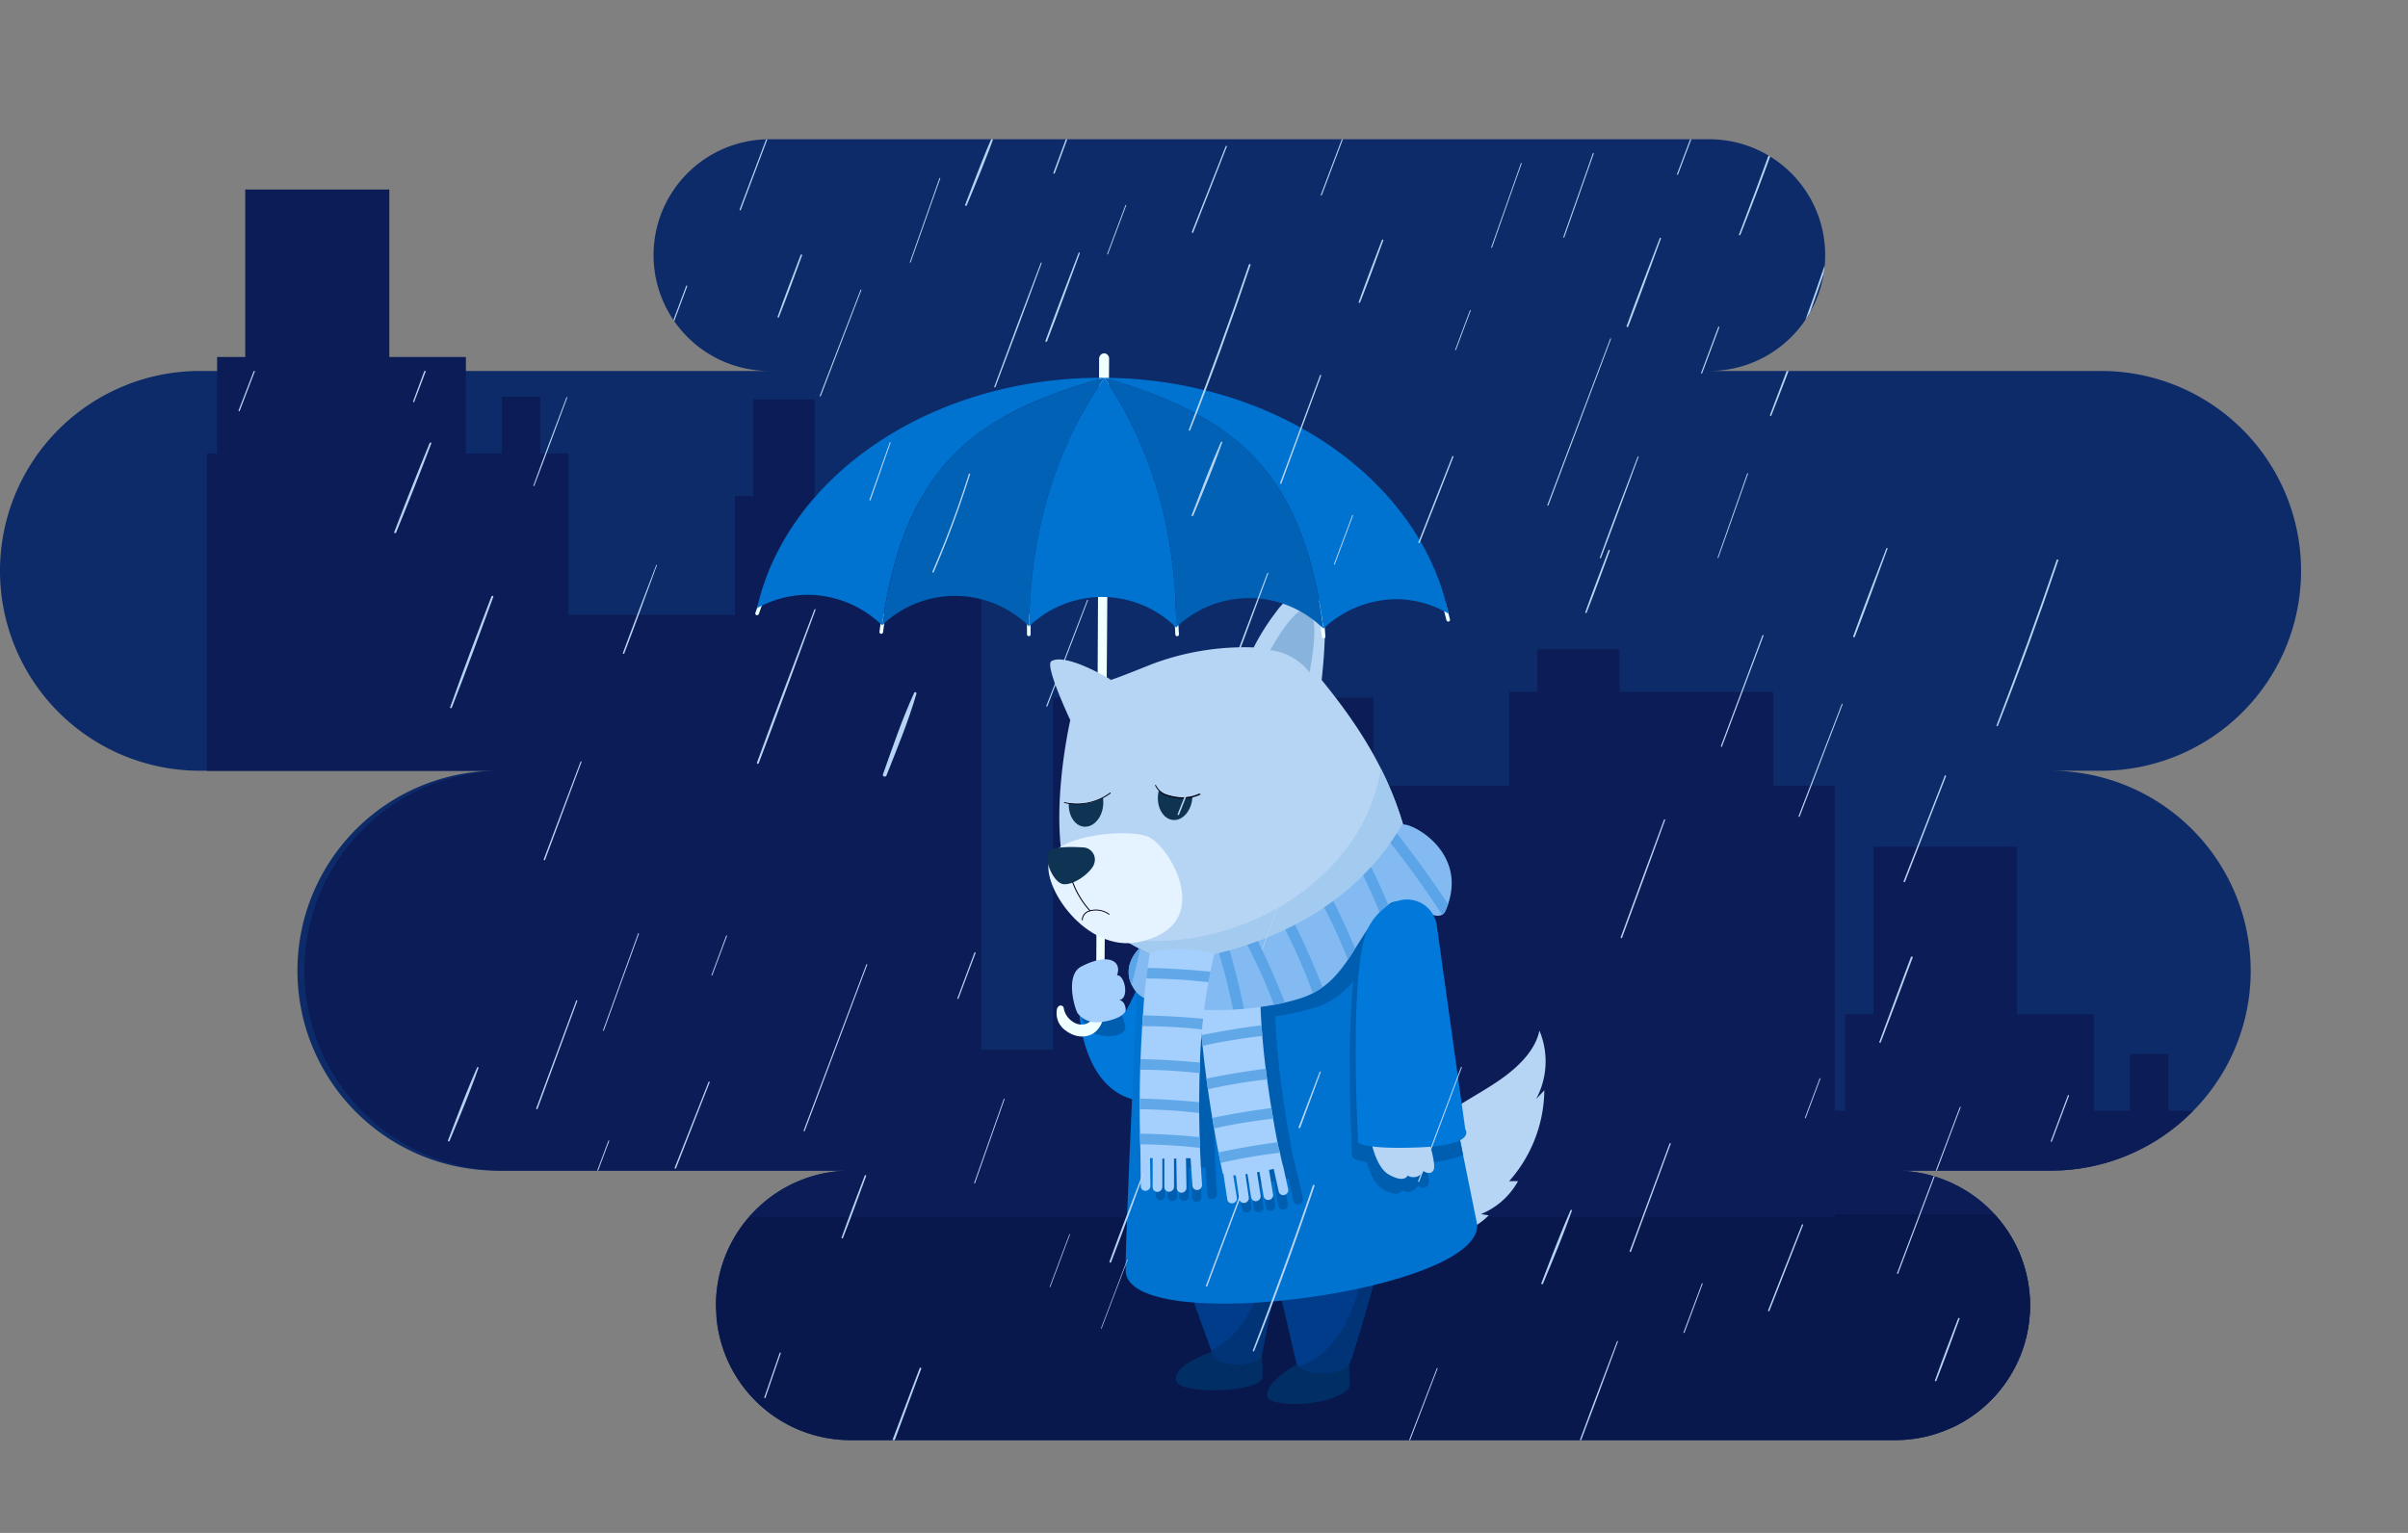 <svg xmlns="http://www.w3.org/2000/svg" xmlns:xlink="http://www.w3.org/1999/xlink" viewBox="0 0 395.86 252.07"><rect x="0" y="0" width="395.86" height="252.07" fill="#808080" stroke="none"/><defs><style>.cls-1,.cls-2{fill:none;}.cls-1{clip-rule:evenodd;}.cls-3{fill:#0d2b69;}.cls-4{fill:#0c1c56;}.cls-5{fill:#09184c;}.cls-10,.cls-11,.cls-13,.cls-16,.cls-18,.cls-20,.cls-21,.cls-23,.cls-24,.cls-25,.cls-27,.cls-28,.cls-30,.cls-31,.cls-32,.cls-5,.cls-6,.cls-8,.cls-9{fill-rule:evenodd;}.cls-6{fill:#002e65;}.cls-10,.cls-7{fill:azure;}.cls-8{fill:#0079db;}.cls-9{fill:#005eb0;}.cls-11{fill:#003c89;}.cls-12{clip-path:url(#clip-path);}.cls-13{fill:#003476;}.cls-14{clip-path:url(#clip-path-2);}.cls-15,.cls-21{fill:#b6d4f4;}.cls-16{fill:#0072d0;}.cls-17{clip-path:url(#clip-path-3);}.cls-18{fill:#a5cffc;}.cls-19{clip-path:url(#clip-path-4);}.cls-20{fill:#61a8e9;}.cls-22{clip-path:url(#clip-path-5);}.cls-23{fill:#a3caef;}.cls-24{fill:#0f3353;}.cls-25{fill:#83baf2;}.cls-26{clip-path:url(#clip-path-6);}.cls-27{fill:#5aa4e7;}.cls-28{fill:#e5f2ff;}.cls-29{clip-path:url(#clip-path-7);}.cls-30{fill:#87b3dc;}.cls-31{fill:#0061b5;}.cls-32{fill:#00000d;}.cls-33{clip-path:url(#clip-path-8);}</style><clipPath id="clip-path" transform="translate(0 22.91)"><path class="cls-1" d="M228.11,180.05s-5.5,19.86-6.3,21.34c-1.09,2-8.29,2-8.74-.36L208.8,182.7Z"/></clipPath><clipPath id="clip-path-2" transform="translate(0 22.91)"><path class="cls-1" d="M194,184.66c.26,1.25,5.49,15.5,5.49,15.5,1.42,1.93,7,1.45,7.86,0L211,182.23S193.75,183.42,194,184.66Z"/></clipPath><clipPath id="clip-path-3" transform="translate(0 22.91)"><path class="cls-1" d="M187.42,130.58s-2.74,54-2.32,56c2.19,10.31,58.62,2.7,57.73-8.18L230.2,116.07Z"/></clipPath><clipPath id="clip-path-4" transform="translate(0 22.91)"><path class="cls-1" d="M201.12,170.11A.29.29,0,0,1,201,170a201.36,201.36,0,0,1-3.5-22.88c-.61-7.8-.17-8.6-.17-8.6.65-1.3,8.34-1.67,9.92-.9,0,0-.45,5.74,1,16.54.79,5.83,1.53,9.66,2,11.95a.67.67,0,0,1,.1.26l.43,1.94c.11.4.17.58.17.58h0l.81,3.7a.83.83,0,0,1-.61,1,.76.76,0,0,1-.94-.57l-.82-3.72-.77.17.67,4a.81.81,0,0,1-.65.93.76.76,0,0,1-.91-.62l-.68-4-.41.08.6,3.81a.82.82,0,0,1-.66.93.76.76,0,0,1-.9-.63l-.61-3.84-.33.05.56,3.79a.82.82,0,0,1-.67.92.76.76,0,0,1-.9-.63l-.58-3.89-.41,0,.59,3.65a.82.82,0,0,1-.66.93.76.76,0,0,1-.91-.62Z"/></clipPath><clipPath id="clip-path-5" transform="translate(0 22.91)"><path class="cls-1" d="M231.82,117.35c-2.35-11.64-8-20.42-14.55-28.45,0,0,1-8.41.25-11.62s-4.74-3.8-7.7.38a38,38,0,0,0-3.72,5.89,43.19,43.19,0,0,0-16.81,2.78c-8.29,3.34-6.73,2.49-6.73,2.49s-7.35-4.46-9.73-3c-1.12.72,3.12,9.69,3.12,9.69s-5.93,25.62,3.72,32.82c3.59,2.67,12.69,8.1,16.53,7.92,6.93-.34,24.25-6.15,29.89-13.39S231.82,117.35,231.82,117.35Z"/></clipPath><clipPath id="clip-path-6" transform="translate(0 22.91)"><path class="cls-1" d="M187.35,133s-3.53,3.11-.74,7,18.38,4.14,27.33,1.2c7.87-2.58,8.94-10.84,14.39-15.41,2.56-2.15,8,4.13,9.33,1,4.29-9.87-6.62-15-7.22-14-7.47,12.79-20.13,18.58-29.94,21S187.35,133,187.35,133Z"/></clipPath><clipPath id="clip-path-7" transform="translate(0 22.91)"><path class="cls-1" d="M187.48,166.47a212.73,212.73,0,0,1,.44-22.88A96.14,96.14,0,0,1,189,134c.85-1.17,9.18-1,10.6.07a89.85,89.85,0,0,0-2.35,18.3,183.34,183.34,0,0,0,.36,19.53.84.84,0,0,1-.74.87.77.77,0,0,1-.85-.71l-.3-4.51-.76,0,.09,4.84a.84.84,0,0,1-.78.83.76.76,0,0,1-.81-.75l-.08-4.87H193l0,4.64a.83.83,0,0,1-.79.82.76.76,0,0,1-.8-.76l0-4.69h-.33v4.65a.83.83,0,0,1-.8.82.77.77,0,0,1-.79-.77v-4.79l-.43,0,.06,4.56a.82.82,0,0,1-.78.83.77.77,0,0,1-.81-.76Z"/></clipPath><clipPath id="clip-path-8" transform="translate(0 22.91)"><path class="cls-2" d="M370,136.72a32.76,32.76,0,0,1-9.4,23l-.23.23a32.75,32.75,0,0,1-23.24,9.63H311.56a22.16,22.16,0,0,1,9.19,42.33,23.8,23.8,0,0,1-3.22,1.18,22.58,22.58,0,0,1-6,.81H139.86a22.16,22.16,0,0,1-16.74-36.68l.42-.47c.21-.23.43-.46.65-.68a22.09,22.09,0,0,1,15.67-6.49H82.35a32.88,32.88,0,0,1,0-65.75H32.87a32.87,32.87,0,0,1,0-65.74h93.62a19.05,19.05,0,0,1,0-38.1H281a19.05,19.05,0,0,1,0,38.1h64.41a32.87,32.87,0,1,1,0,65.74h-8.3A32.88,32.88,0,0,1,370,136.72Z"/></clipPath></defs><g id="Layer_2" data-name="Layer 2"><g id="Layer_1-2" data-name="Layer 1"><path class="cls-3" d="M370,136.72a32.73,32.73,0,0,1-9.41,23l-.22.23a32.78,32.78,0,0,1-23.25,9.63H311.56a22.16,22.16,0,0,1,9.19,42.33,23.8,23.8,0,0,1-3.22,1.18,22.58,22.58,0,0,1-6,.81H139.86a22.12,22.12,0,0,1-22.08-20.27c0-.64-.08-1.27-.08-1.89a22.06,22.06,0,0,1,5.42-14.52l.42-.47c.21-.23.42-.46.65-.68a22.09,22.09,0,0,1,15.67-6.49H82.35a32.88,32.88,0,1,1,0-65.75H32.87a32.87,32.87,0,1,1,0-65.74h93.62a19.05,19.05,0,0,1,0-38.1H281a19.05,19.05,0,0,1,0,38.1h64.41a32.87,32.87,0,1,1,0,65.74h-8.31A32.88,32.88,0,0,1,370,136.72Z" transform="translate(0 22.91)"/><path class="cls-4" d="M360.55,159.73l-.23.23a32.75,32.75,0,0,1-23.24,9.63H311.56a22.16,22.16,0,0,1,9.19,42.33H301.63V159.73h1.68V143.86H308V116.32h23.59v27.54h12.65v15.87h5.9V150.4h6.32v9.33Z" transform="translate(0 22.91)"/><path class="cls-5" d="M333.72,191.75a22.18,22.18,0,0,1-13,20.17,23.8,23.8,0,0,1-3.22,1.18,22.58,22.58,0,0,1-6,.81H139.86a22.12,22.12,0,0,1-22.08-20.27c0-.64-.08-1.27-.08-1.89a22.06,22.06,0,0,1,5.42-14.52l.42-.47H327.87A22.08,22.08,0,0,1,333.72,191.75Z" transform="translate(0 22.91)"/><path class="cls-4" d="M301.63,106.28v70.95H123.12l.42-.47c.21-.23.43-.46.65-.68a22.09,22.09,0,0,1,15.67-6.49H82.35a32.88,32.88,0,0,1,0-65.75H34V51.66h1.69V35.79h4.63V8.25H64V35.79H76.59V51.66H82.5V42.33h6.32v9.33h4.63V78.2h27.39V58.66h3V42.79H133.9V58.66h27.39v91H173.1V91.81h52.67v14.47h22.34V90.87h4.63v-7h13.49v7h25.28v15.41Z" transform="translate(0 22.91)"/><path class="cls-6" d="M200.87,198.8s-8.39,2.47-7.52,5.37c.66,2.21,12.2,1.9,14-.09.43-.48.07-4.09.07-4.09Z" transform="translate(0 22.91)"/><path class="cls-6" d="M215.26,200.26s-7.19,3.42-6.93,6.43c.14,1.59,7,1.62,10.3.44s3.29-1.9,3.26-2.55-.12-3.13-.12-3.13Z" transform="translate(0 22.91)"/><path class="cls-7" d="M124.46,78.25l-.1,0a.3.3,0,0,1-.18-.38l.8-2.27a.3.3,0,0,1,.56.19l-.8,2.28A.3.3,0,0,1,124.46,78.25Z" transform="translate(0 22.91)"/><path class="cls-7" d="M144.84,81.31h0a.29.29,0,0,1-.26-.33l.36-2.71a.3.3,0,0,1,.33-.26.3.3,0,0,1,.26.34l-.36,2.7A.3.3,0,0,1,144.84,81.31Z" transform="translate(0 22.91)"/><path class="cls-7" d="M169.13,81.7h0a.3.3,0,0,1-.3-.3l0-3.08a.29.29,0,0,1,.3-.29h0a.3.3,0,0,1,.3.3l0,3.07A.29.29,0,0,1,169.13,81.7Z" transform="translate(0 22.91)"/><path class="cls-7" d="M193.52,81.71a.3.3,0,0,1-.3-.28l-.16-2.84a.3.3,0,0,1,.28-.32.31.31,0,0,1,.31.28l.16,2.84a.3.3,0,0,1-.28.32Z" transform="translate(0 22.91)"/><path class="cls-7" d="M238.08,79.3a.29.29,0,0,1-.29-.22l-.58-2.26a.29.29,0,1,1,.57-.15l.58,2.26a.28.28,0,0,1-.21.36Z" transform="translate(0 22.91)"/><path class="cls-8" d="M188.93,134.78a4.93,4.93,0,0,1,9.56,1.89c-.23,6.54-.56,16-.56,16s-1.19,6.8-10.52,5.44S177.46,144,177.46,144a19.15,19.15,0,0,1,5.55-3.1c.82-.3,1.49,3.08,2.22,2.21a73.15,73.15,0,0,0,3.7-8.29Z" transform="translate(0 22.91)"/><path class="cls-9" d="M177.8,142.26s-.56,3.5,1.93,4.68,5.5.28,5.27-1a11.77,11.77,0,0,0-1.57-4C183,141.63,177.8,142.26,177.8,142.26Z" transform="translate(0 22.91)"/><path class="cls-10" d="M181.52,35.18a.89.89,0,0,1,.81,1l-.8,106.36c.19,5-3.66,6-6.24,4.08a3.47,3.47,0,0,1-1.51-3.7c.33-.76,1-.49,1.08-.13a3.27,3.27,0,0,0,1.25,2.13c1.57,1.31,4,.67,4.08-2.27l.5-106.48A.9.9,0,0,1,181.52,35.18Z" transform="translate(0 22.91)"/><path class="cls-11" d="M228.11,180.05s-5.5,19.86-6.3,21.34c-1.09,2-8.29,2-8.74-.36L208.8,182.7Z" transform="translate(0 22.91)"/><g class="cls-12"><path class="cls-13" d="M224.89,181.85c-1.43,10-4.74,18.65-12.91,20.4l12.49,3.54,2.79-19.23Z" transform="translate(0 22.91)"/></g><path class="cls-11" d="M194,184.66c.26,1.25,5.49,15.5,5.49,15.5,1.42,1.93,7,1.45,7.86,0L211,182.23S193.75,183.42,194,184.66Z" transform="translate(0 22.91)"/><g class="cls-14"><path class="cls-13" d="M209.26,179.72c-1.43,10-4.74,18.65-12.91,20.39l12.5,3.55Z" transform="translate(0 22.91)"/></g><path class="cls-15" d="M239.78,181.4l-3.3-1a11.79,11.79,0,0,0,8.26-3.46l-1.27-.21a12.26,12.26,0,0,0,6.09-5.42l-1.46,0a22.87,22.87,0,0,0,5.78-14.93l-1.35,1.43a13.07,13.07,0,0,0,.54-11.25c-.63,3-3,5.5-5.65,7.49s-5.78,3.57-8.57,5.47a34.91,34.91,0,0,0-10.67,11.32,20,20,0,0,1-3,4.44c-1.05,1-4.33,1.66-3.83,2.88s4.27,2.39,5.59,2.82a24.19,24.19,0,0,0,6.36,1.13,23.13,23.13,0,0,0,3.43-.1C237.39,181.86,239.26,181.24,239.78,181.4Z" transform="translate(0 22.91)"/><path class="cls-16" d="M187.42,130.58s-2.74,54-2.32,56c2.19,10.31,58.62,2.7,57.73-8.18L230.2,116.07Z" transform="translate(0 22.91)"/><g class="cls-17"><path class="cls-9" d="M201.82,135.59l1.07-.25c9.81-2.45,22.47-8.24,29.94-21,.59-1,11.51,4.09,7.22,14-1.38,3.16-6.78-3.12-9.34-1-3.68,3.1-5.37,7.89-8.52,11.46a14,14,0,0,1-2.17,2,12.63,12.63,0,0,1-3.69,1.92,39.24,39.24,0,0,1-6.68,1.48c.1,2.75.37,6.59,1,11.45.79,5.83,1.53,9.67,2,12a.71.71,0,0,1,.11.25l.43,1.95c.11.4.17.58.17.58h0l.81,3.69a.83.83,0,0,1-.61,1,.76.76,0,0,1-.94-.58l-.82-3.72-.78.18.68,4.05a.82.82,0,0,1-.65.93.76.76,0,0,1-.91-.62l-.68-4-.41.08.6,3.81a.83.83,0,0,1-.66.93.76.76,0,0,1-.9-.63l-.61-3.84-.34,0,.57,3.79a.83.83,0,0,1-.67.92.76.76,0,0,1-.9-.64l-.58-3.89c-.14,0-.28,0-.42,0l.6,3.65a.83.83,0,0,1-.66.93.77.77,0,0,1-.91-.63l-.68-4.18a.33.33,0,0,1-.1-.14A204,204,0,0,1,200,149.09c-.12,1.5-.22,3.1-.28,4.79a182.07,182.07,0,0,0,.35,19.53.83.83,0,0,1-.74.87.77.77,0,0,1-.84-.71l-.3-4.51-.76,0,.08,4.85a.83.83,0,0,1-.78.83.77.77,0,0,1-.8-.75l-.08-4.87h-.41l0,4.63a.82.82,0,0,1-.78.83.76.76,0,0,1-.8-.76l0-4.7h-.33v4.65a.83.83,0,0,1-.8.82.76.76,0,0,1-.79-.77v-4.79l-.42,0,.06,4.57a.84.84,0,0,1-.79.83.77.77,0,0,1-.8-.76l-.07-5.67a212.91,212.91,0,0,1,.44-22.89c.08-.85.15-1.64.22-2.35A4.58,4.58,0,0,1,189,141.5a5.23,5.23,0,0,1,.74-7,5.28,5.28,0,0,0,1.73,1C192.44,134.4,199.88,134.69,201.82,135.59Z" transform="translate(0 22.91)"/><path class="cls-9" d="M224.7,168.21c-2.14-.34-2.4-.85-2.4-.85s-1.63-28.59,1.61-35.15a10.65,10.65,0,0,1,6-5.22,4.95,4.95,0,0,1,6.61,3.67l6.68,34.39s-1,2.63-8.89,3.28c.37,1.34.75,3.11.42,3.65-.56.9-1.66.09-1.66.09a1.8,1.8,0,0,1-2.58.75s-.44,1.31-3.06-.13C226,171.93,225.18,169.93,224.7,168.21Z" transform="translate(0 22.91)"/></g><path class="cls-18" d="M201.12,170.11A.29.29,0,0,1,201,170a201.36,201.36,0,0,1-3.5-22.88c-.61-7.8-.17-8.6-.17-8.6.65-1.3,8.34-1.67,9.92-.9,0,0-.45,5.74,1,16.54.79,5.83,1.53,9.66,2,11.95a.67.67,0,0,1,.1.26l.43,1.94c.11.4.17.58.17.58h0l.81,3.7a.83.83,0,0,1-.61,1,.76.76,0,0,1-.94-.57l-.82-3.72-.77.17.67,4a.81.81,0,0,1-.65.93.76.76,0,0,1-.91-.62l-.68-4-.41.08.6,3.81a.82.82,0,0,1-.66.93.76.76,0,0,1-.9-.63l-.61-3.84-.33.05.56,3.79a.82.82,0,0,1-.67.92.76.76,0,0,1-.9-.63l-.58-3.89-.41,0,.59,3.65a.82.82,0,0,1-.66.93.76.76,0,0,1-.91-.62Z" transform="translate(0 22.91)"/><g class="cls-19"><path class="cls-20" d="M212.13,164.66a126.76,126.76,0,0,0-12.88,2.16l.3,1.77a89.57,89.57,0,0,1,12.87-2.16Z" transform="translate(0 22.91)"/><path class="cls-20" d="M210.42,159.13a126.1,126.1,0,0,0-12.87,2.16l.3,1.76a91,91,0,0,1,12.87-2.15Z" transform="translate(0 22.91)"/><path class="cls-20" d="M209.5,152.66a128.92,128.92,0,0,0-12.87,2.16l.3,1.77a89.57,89.57,0,0,1,12.87-2.16Z" transform="translate(0 22.91)"/><path class="cls-20" d="M208.59,145.54a126.76,126.76,0,0,0-12.88,2.16l.3,1.76a91,91,0,0,1,12.87-2.15Z" transform="translate(0 22.91)"/><path class="cls-20" d="M207.19,137.84A126.56,126.56,0,0,0,194.32,140l.3,1.77a89.57,89.57,0,0,1,12.87-2.16Z" transform="translate(0 22.91)"/></g><path class="cls-21" d="M225.07,162.9s.66,5.92,3.28,7.36,3.05.13,3.05.13a1.81,1.81,0,0,0,2.59-.75s1.09.81,1.65-.09-.89-5.25-.89-5.25Z" transform="translate(0 22.91)"/><path class="cls-21" d="M231.82,117.35c-2.35-11.64-8-20.42-14.55-28.45,0,0,1-8.41.25-11.62s-4.74-3.8-7.7.38a38,38,0,0,0-3.72,5.89,43.19,43.19,0,0,0-16.81,2.78c-8.29,3.34-6.73,2.49-6.73,2.49s-7.35-4.46-9.73-3c-1.12.72,3.12,9.69,3.12,9.69s-5.93,25.62,3.72,32.82c3.59,2.67,12.69,8.1,16.53,7.92,6.93-.34,24.25-6.15,29.89-13.39S231.82,117.35,231.82,117.35Z" transform="translate(0 22.91)"/><g class="cls-22"><path class="cls-23" d="M227.29,101.13c-1.85,23.74-32,37.3-52.19,27.49,1.31,5.94,6.4,9.38,16.22,9.08,0,0,29.63-9.71,31-10S237.76,112,237.76,112C236.29,106.19,233.36,102,227.29,101.13Z" transform="translate(0 22.91)"/></g><path class="cls-7" d="M217.59,82.06a.28.28,0,0,1-.29-.26l-.39-3.25a.3.3,0,0,1,.59-.07l.39,3.25a.3.3,0,0,1-.26.33Z" transform="translate(0 22.91)"/><path class="cls-24" d="M181.31,108.27a5.54,5.54,0,0,1,.06,1c-.09,2.09-1.43,3.77-3,3.76s-2.75-1.72-2.67-3.81a.25.25,0,0,1,0-.08,7.6,7.6,0,0,0,2.22.14A7.44,7.44,0,0,0,181.31,108.27Z" transform="translate(0 22.91)"/><path class="cls-24" d="M190.49,107.12a4.73,4.73,0,0,0-.14,1c-.09,2.09,1.11,3.8,2.67,3.81s2.89-1.67,3-3.77v-.08a7.75,7.75,0,0,1-2.23.11A6.81,6.81,0,0,1,190.49,107.12Z" transform="translate(0 22.91)"/><path class="cls-25" d="M187.35,133s-3.53,3.11-.74,7,18.38,4.14,27.33,1.2c7.87-2.58,8.94-10.84,14.39-15.41,2.56-2.15,8,4.13,9.33,1,4.29-9.87-6.62-15-7.22-14-7.47,12.79-20.13,18.58-29.94,21S187.35,133,187.35,133Z" transform="translate(0 22.91)"/><g class="cls-26"><path class="cls-27" d="M201.9,132.54A129.24,129.24,0,0,1,205,145.48l-1.79.42A90.6,90.6,0,0,0,200.11,133Z" transform="translate(0 22.91)"/><path class="cls-27" d="M187.94,130.63a129.19,129.19,0,0,1-3.19,12.9l-1.78-.44a91.13,91.13,0,0,0,3.18-12.91Z" transform="translate(0 22.91)"/><path class="cls-27" d="M206.43,131.15a131.07,131.07,0,0,1,5.32,12.17l-1.69.74a91.12,91.12,0,0,0-5.32-12.18Z" transform="translate(0 22.91)"/><path class="cls-27" d="M212.5,128.32a130.09,130.09,0,0,1,5.32,12.18l-1.69.73a91.12,91.12,0,0,0-5.32-12.18Z" transform="translate(0 22.91)"/><path class="cls-27" d="M219.13,125.12a126.11,126.11,0,0,1,5.32,12.18l-1.68.73a92.43,92.43,0,0,0-5.32-12.18Z" transform="translate(0 22.91)"/><path class="cls-27" d="M224.68,118.16A129.76,129.76,0,0,1,230,130.34l-1.69.74A92.37,92.37,0,0,0,223,118.9Z" transform="translate(0 22.91)"/><path class="cls-27" d="M228.91,113.18c3.53,4.48,6.85,9.09,10,13.82l-1.49,1.07a151.91,151.91,0,0,0-10-13.82Z" transform="translate(0 22.91)"/></g><path class="cls-28" d="M188.85,114.72c-3-1.44-14.94-.44-16.32,3.63-1.5,4.38,6,15.43,14.64,13.65C200,129.35,192.49,116.45,188.85,114.72Z" transform="translate(0 22.91)"/><path class="cls-8" d="M229.2,125.47a4.95,4.95,0,0,1,7,3.8c1.42,10.15,4.68,33.49,4.68,33.49s2,2.62-7.46,3-10.14-.82-10.14-.82-1.63-28.59,1.61-35.16A8.87,8.87,0,0,1,229.2,125.47Z" transform="translate(0 22.91)"/><path class="cls-18" d="M187.48,166.47a212.73,212.73,0,0,1,.44-22.88A96.14,96.14,0,0,1,189,134c.85-1.17,9.18-1,10.6.07a89.85,89.85,0,0,0-2.35,18.3,183.34,183.34,0,0,0,.36,19.53.84.84,0,0,1-.74.87.77.77,0,0,1-.85-.71l-.3-4.51-.76,0,.09,4.84a.84.84,0,0,1-.78.83.76.76,0,0,1-.81-.75l-.08-4.87H193l0,4.64a.83.83,0,0,1-.79.82.76.76,0,0,1-.8-.76l0-4.69h-.33v4.65a.83.83,0,0,1-.8.82.77.77,0,0,1-.79-.77v-4.79l-.43,0,.06,4.56a.82.82,0,0,1-.78.83.77.77,0,0,1-.81-.76Z" transform="translate(0 22.91)"/><g class="cls-29"><path class="cls-20" d="M198.91,164.25a126.31,126.31,0,0,0-13-.77l-.11,1.79a90.34,90.34,0,0,1,13,.77Z" transform="translate(0 22.91)"/><path class="cls-20" d="M198.49,158.48a126.51,126.51,0,0,0-13-.77l-.11,1.79a90.34,90.34,0,0,1,13,.77Z" transform="translate(0 22.91)"/><path class="cls-20" d="M199,152a126.51,126.51,0,0,0-13-.77L185.9,153a90.34,90.34,0,0,1,13,.77Z" transform="translate(0 22.91)"/><path class="cls-20" d="M199.73,144.82a126.15,126.15,0,0,0-13-.77l-.11,1.79a90.34,90.34,0,0,1,13,.77Z" transform="translate(0 22.91)"/><path class="cls-20" d="M200.1,137a126.51,126.51,0,0,0-13-.77L187,138a90.34,90.34,0,0,1,13,.77Z" transform="translate(0 22.91)"/></g><path class="cls-30" d="M208.82,84s4.33-8,6.32-6.59.13,10.25.13,10.25A9.52,9.52,0,0,0,208.82,84Z" transform="translate(0 22.91)"/><path class="cls-16" d="M145,79.91c3.75-26.07,15.15-34.76,36.56-40.7C153.12,39,129.35,55.38,124.45,77.1a17.21,17.21,0,0,1,8.49-2.2A17.65,17.65,0,0,1,145,79.91Z" transform="translate(0 22.91)"/><path class="cls-31" d="M181.57,39.21c-21.41,5.94-32.81,14.63-36.56,40.7a17.29,17.29,0,0,1,24.16.18C169.42,65.54,172.88,51.76,181.57,39.21Z" transform="translate(0 22.91)"/><path class="cls-16" d="M181.57,39.21c-8.69,12.55-12.15,26.33-12.4,40.88a17.31,17.31,0,0,1,24.18.18C193.34,65.72,190.09,51.89,181.57,39.21Z" transform="translate(0 22.91)"/><path class="cls-31" d="M181.57,39.21c8.52,12.68,11.77,26.51,11.78,41.06a17.33,17.33,0,0,1,24.19.18C214.18,54.33,202.89,45.47,181.57,39.21Z" transform="translate(0 22.91)"/><path class="cls-16" d="M181.57,39.21c21.32,6.26,32.61,15.12,36,41.24a17.68,17.68,0,0,1,12.12-4.83A17.13,17.13,0,0,1,238.12,78C233.55,56.15,210,39.42,181.57,39.21Z" transform="translate(0 22.91)"/><path class="cls-18" d="M177.19,143.75c-.51-.72-2.16-6.31.56-7.72,4.47-2.33,6.75-.91,5.88,1.45,1.26-.18,2.11,3.86.34,4.06,0,0,.91,0,1.08,1.44.16,1.3-2.91,2.14-4.51,2.21A4,4,0,0,1,177.19,143.75Z" transform="translate(0 22.91)"/><path class="cls-32" d="M175.62,119.9a14.59,14.59,0,0,0,3.51,7,.08.08,0,0,0,.12-.1,14.57,14.57,0,0,1-3.48-6.94.07.07,0,0,0-.09-.06A.08.08,0,0,0,175.62,119.9Z" transform="translate(0 22.91)"/><path class="cls-32" d="M182.36,127.37a3.79,3.79,0,0,0-3.33-.54,1.67,1.67,0,0,0-1.19,1.54.08.08,0,0,0,.15,0,1.52,1.52,0,0,1,1.1-1.4,3.63,3.63,0,0,1,3.18.51.08.08,0,0,0,.11,0A.07.07,0,0,0,182.36,127.37Z" transform="translate(0 22.91)"/><path class="cls-24" d="M179.79,119.32a2,2,0,0,0-.07-1.88,2,2,0,0,0-1.6-1c-1.94-.12-5.26-.19-5.78.77-.74,1.36.88,5.09,2.48,5.27s4.22-1.62,5-3.17Z" transform="translate(0 22.91)"/><path class="cls-32" d="M197.16,107.58a6.79,6.79,0,0,1-4.85.31,3.09,3.09,0,0,1-2.3-1.72.08.08,0,0,0-.1,0s-.07.06,0,.1a3.26,3.26,0,0,0,2.4,1.83,7.08,7.08,0,0,0,5-.33.08.08,0,1,0-.08-.14Z" transform="translate(0 22.91)"/><path class="cls-32" d="M175,109.14a9.27,9.27,0,0,0,7.58-1.59.09.09,0,0,0,0-.11.07.07,0,0,0-.11,0,9.12,9.12,0,0,1-7.46,1.56.07.07,0,0,0-.09.06A.08.08,0,0,0,175,109.14Z" transform="translate(0 22.91)"/><g class="cls-33"><path class="cls-15" d="M227.45-18.19,217.13,9.13c0,.12.14.17.19,0L227.6-18.15c0-.1-.12-.14-.15,0Z" transform="translate(0 22.91)"/><path class="cls-15" d="M286-21.59,275.68,5.73c0,.12.15.17.2,0Q281-7.88,286.16-21.54c0-.1-.12-.14-.16-.05Z" transform="translate(0 22.91)"/><path class="cls-15" d="M201.5,1.13l-5.58,14.12c0,.14.18.21.24.06q2.76-7.07,5.53-14.12c.05-.12-.15-.18-.19-.06Z" transform="translate(0 22.91)"/><path class="cls-15" d="M171.1,20.31q-3.89,10.17-7.65,20.37c0,.13.15.18.19.06,2.59-6.78,5.11-13.58,7.61-20.38,0-.1-.12-.14-.15-.05Z" transform="translate(0 22.91)"/><path class="cls-15" d="M133.89,77.3c-3.18,8.39-6.39,16.77-9.46,25.2-.07.19.24.28.31.08,3.19-8.38,6.25-16.81,9.34-25.23,0-.12-.15-.17-.19,0Z" transform="translate(0 22.91)"/><path class="cls-15" d="M97.2,36.67a0,0,0,1,0,0,0,0,0,0,1,0,0,0Z" transform="translate(0 22.91)"/><path class="cls-15" d="M141.45,24.8l-6.69,17.37c0,.12.14.17.19,0l6.66-17.38c0-.09-.12-.13-.16,0Z" transform="translate(0 22.91)"/><path class="cls-15" d="M107.88,70c-1.84,4.82-3.7,9.62-5.48,14.46-.05.15.18.21.23.07,1.84-4.82,3.59-9.66,5.37-14.5,0-.07-.09-.1-.12,0Z" transform="translate(0 22.91)"/><path class="cls-15" d="M93.11,42.46c-1.82,4.82-3.67,9.63-5.43,14.48,0,.1.12.14.16,0,1.85-4.81,3.62-9.65,5.42-14.48,0-.09-.12-.13-.15,0Z" transform="translate(0 22.91)"/><path class="cls-15" d="M112.78,24.15l-4,10.73c0,.12.15.17.2,0q2-5.35,4-10.72c0-.12-.14-.18-.19-.06Z" transform="translate(0 22.91)"/><path class="cls-15" d="M250,4l-4.86,13.77c0,.1.12.14.16,0q2.41-6.88,4.85-13.77A.08.08,0,1,0,250,4Z" transform="translate(0 22.91)"/><path class="cls-15" d="M261.85,2.3,257,16.07c0,.1.12.14.16.05q2.43-6.9,4.85-13.78c0-.09-.12-.14-.15,0Z" transform="translate(0 22.91)"/><path class="cls-15" d="M272.86,16.24c-1.83,4.82-3.71,9.62-5.46,14.47-.06.17.21.24.28.07,1.87-4.79,3.6-9.65,5.38-14.48,0-.12-.15-.18-.2-.06Z" transform="translate(0 22.91)"/><path class="cls-15" d="M300.85,18.17c-3.1,9.12-6.44,18.17-9.88,27.17-.06.15.18.21.23.07,3.57-9,6.83-18,9.92-27.17.06-.17-.21-.24-.27-.07Z" transform="translate(0 22.91)"/><path class="cls-15" d="M295.76-11.53c-3.11,9.12-6.44,18.16-9.88,27.17-.06.14.17.2.23.06,3.56-9,6.83-18,9.92-27.16.06-.17-.21-.24-.27-.07Z" transform="translate(0 22.91)"/><path class="cls-15" d="M319.69,104.7,312.94,122c-.05.15.18.21.24.07q3.38-8.67,6.74-17.35c.06-.14-.18-.2-.23-.06Z" transform="translate(0 22.91)"/><path class="cls-15" d="M302.77,92.86q-3.56,9.21-7.1,18.43c-.05.12.15.18.19.06q3.54-9.22,7.06-18.45c0-.1-.12-.14-.15,0Z" transform="translate(0 22.91)"/><path class="cls-15" d="M269.23,52.17C267.14,57.71,265,63.23,263,68.78a.1.1,0,0,0,.19.06c2.12-5.52,4.14-11.09,6.19-16.63,0-.08-.09-.11-.12,0Z" transform="translate(0 22.91)"/><path class="cls-15" d="M289.73,81.56,282.9,99.78c0,.13.15.18.19.06q3.42-9.12,6.83-18.23c.05-.12-.15-.17-.19,0Z" transform="translate(0 22.91)"/><path class="cls-15" d="M240.18,152.56l-7.05,18.76c0,.12.15.18.19.06q3.51-9.39,7-18.77c0-.1-.12-.14-.15-.05Z" transform="translate(0 22.91)"/><path class="cls-15" d="M273.55,111.88c-2.38,6.44-4.78,12.88-7.12,19.34-.05.15.18.21.23.06,2.4-6.43,4.73-12.9,7.08-19.35.05-.12-.15-.17-.19-.05Z" transform="translate(0 22.91)"/><path class="cls-15" d="M210.42,125.22l-3,8c0,.07.09.1.12,0q1.5-4,3-8a.06.06,0,0,0-.12,0Z" transform="translate(0 22.91)"/><path class="cls-15" d="M198.73,97.91q-2.56,6.54-5.14,13.06c-.05.15.18.21.24.07L199,98c.06-.15-.18-.21-.23-.07Z" transform="translate(0 22.91)"/><path class="cls-15" d="M203.86,173.51l-5.62,15c-.06.15.18.21.23.07q2.81-7.51,5.62-15c.06-.14-.18-.21-.23-.06Z" transform="translate(0 22.91)"/><path class="cls-15" d="M185.28,184.27,181,195.51c0,.08.08.11.11,0l4.27-11.23a.06.06,0,1,0-.11,0Z" transform="translate(0 22.91)"/><path class="cls-15" d="M151.18,202.08c-3.14,8.3-6.31,16.59-9.3,24.94,0,.13.15.17.19.06,3.24-8.27,6.29-16.6,9.38-24.93.06-.17-.21-.24-.27-.07Z" transform="translate(0 22.91)"/><path class="cls-15" d="M128.17,199.57c-.84,2.44-1.69,4.87-2.53,7.31,0,.12.15.18.2.05l2.52-7.31c0-.12-.15-.17-.19-.05Z" transform="translate(0 22.91)"/><path class="cls-15" d="M104.88,130.63q-2.86,7.94-5.75,15.88c0,.1.12.14.16,0q2.86-7.94,5.75-15.88c0-.1-.12-.14-.16,0Z" transform="translate(0 22.91)"/><path class="cls-15" d="M95.44,102.33l-6.06,16.08c0,.14.18.21.23.06q3-8,6-16.09c0-.1-.12-.14-.16,0Z" transform="translate(0 22.91)"/><path class="cls-15" d="M80.8,75.15C78.47,81.21,76.17,87.27,74,93.38c-.06.17.21.24.27.08,2.36-6,4.6-12.14,6.83-18.23.06-.17-.21-.25-.27-.08Z" transform="translate(0 22.91)"/><path class="cls-15" d="M70.63,49.94q-3,7.29-5.82,14.64c-.08.19.23.27.31.08q3-7.29,5.78-14.64c.07-.17-.2-.24-.27-.08Z" transform="translate(0 22.91)"/><path class="cls-15" d="M245.21-20.1c-.94,2.5-1.88,5-2.81,7.51-.05.12.14.17.19.05L245.4-20c0-.13-.15-.18-.19-.06Z" transform="translate(0 22.91)"/><path class="cls-15" d="M204.38-22.86c-.8,2.15-1.6,4.29-2.41,6.44,0,.1.12.14.16,0,.8-2.14,1.6-4.29,2.41-6.43,0-.1-.12-.14-.16-.05Z" transform="translate(0 22.91)"/><path class="cls-15" d="M227.18,16.56c-1.3,3.39-2.61,6.77-3.82,10.19-.05.15.18.2.24.06,1.33-3.37,2.57-6.78,3.81-10.19.05-.14-.18-.2-.23-.06Z" transform="translate(0 22.91)"/><path class="cls-15" d="M146.27,49.84l-3.35,9.45c0,.12.15.17.19.05l3.31-9.46c0-.1-.12-.14-.15,0Z" transform="translate(0 22.91)"/><path class="cls-15" d="M159.28,55a165,165,0,0,1-6,16.07c-.06.14.15.26.21.12a168.85,168.85,0,0,0,6-16.14c0-.12-.16-.17-.2,0Z" transform="translate(0 22.91)"/><path class="cls-15" d="M163.46-1.22c-1.75,3.94-3.27,8-4.8,12-.07.17.2.24.27.07,1.66-4,3.31-7.92,4.75-12,0-.13-.17-.22-.22-.09Z" transform="translate(0 22.91)"/><path class="cls-15" d="M314.16,134.42q-2.64,7-5.21,14c-.05.14.18.21.24.06q2.65-6.94,5.24-13.93c.06-.17-.21-.25-.27-.08Z" transform="translate(0 22.91)"/><path class="cls-15" d="M150.29,91c-2,4.36-3.53,8.9-5.14,13.43-.13.37.45.51.59.16,1.75-4.45,3.59-8.85,4.92-13.44.06-.21-.27-.36-.37-.15Z" transform="translate(0 22.91)"/><path class="cls-15" d="M185,10.86l-3,8c0,.1.12.14.15,0l3-8c0-.09-.12-.14-.16,0Z" transform="translate(0 22.91)"/><path class="cls-15" d="M179.74-12.21,173.17,5.5c-.06.15.17.21.23.07l6.53-17.73c0-.12-.15-.17-.19-.05Z" transform="translate(0 22.91)"/><path class="cls-15" d="M142.43,135.65,132.11,163c-.05.12.15.17.19.05q5.14-13.67,10.28-27.33c0-.09-.12-.14-.15,0Z" transform="translate(0 22.91)"/><path class="cls-15" d="M116.48,155q-2.79,7.07-5.57,14.12c-.06.15.17.21.23.06q2.76-7.05,5.53-14.12c0-.12-.14-.17-.19-.06Z" transform="translate(0 22.91)"/><path class="cls-15" d="M86.08,174.16q-3.89,10.16-7.65,20.36c-.05.13.15.18.19.06,2.59-6.78,5.11-13.57,7.61-20.38,0-.1-.11-.14-.15,0Z" transform="translate(0 22.91)"/><path class="cls-15" d="M56.44,178.64q-3.36,8.69-6.7,17.37c-.05.12.15.17.19.05l6.66-17.37c0-.1-.12-.14-.15-.05Z" transform="translate(0 22.91)"/><path class="cls-15" d="M165,157.84l-4.86,13.77c0,.1.13.14.16,0l4.85-13.77c0-.1-.12-.14-.15,0Z" transform="translate(0 22.91)"/><path class="cls-15" d="M187.85,170.09c-1.84,4.81-3.72,9.61-5.46,14.46-.06.17.2.24.27.08,1.87-4.8,3.61-9.66,5.38-14.49.05-.12-.15-.17-.19,0Z" transform="translate(0 22.91)"/><path class="cls-15" d="M215.83,172c-3.1,9.13-6.44,18.17-9.88,27.17,0,.15.18.21.23.07,3.57-9,6.84-18,9.93-27.16a.15.15,0,0,0-.28-.08Z" transform="translate(0 22.91)"/><path class="cls-15" d="M160.19,133.74c-.94,2.51-1.87,5-2.81,7.51,0,.12.15.17.19.05q1.41-3.75,2.81-7.5c.05-.12-.15-.18-.19-.06Z" transform="translate(0 22.91)"/><path class="cls-15" d="M119.36,131l-2.4,6.43c0,.1.11.14.15,0l2.41-6.43c0-.1-.12-.14-.16,0Z" transform="translate(0 22.91)"/><path class="cls-15" d="M142.16,170.4c-1.3,3.39-2.6,6.77-3.81,10.19-.06.15.17.2.23.06,1.33-3.37,2.57-6.78,3.81-10.18.06-.15-.17-.21-.23-.07Z" transform="translate(0 22.91)"/><path class="cls-15" d="M78.44,152.62c-1.75,3.94-3.27,8-4.8,12-.06.17.2.24.27.08,1.66-4,3.31-7.92,4.75-12a.12.12,0,0,0-.22-.09Z" transform="translate(0 22.91)"/><path class="cls-15" d="M100,164.7q-1.5,4-3,8c0,.1.12.14.16,0,1-2.68,2-5.37,3-8,0-.09-.12-.14-.16,0Z" transform="translate(0 22.91)"/><path class="cls-15" d="M94.72,141.63l-6.57,17.71c-.06.15.18.21.23.07q3.27-8.86,6.53-17.73c0-.12-.14-.17-.19-.05Z" transform="translate(0 22.91)"/><path class="cls-15" d="M322.18,159.13l-10.32,27.32c-.05.12.15.17.19.05l10.28-27.33c0-.09-.11-.14-.15,0Z" transform="translate(0 22.91)"/><path class="cls-15" d="M296.23,178.46q-2.79,7-5.57,14.11c-.06.15.18.21.23.07l5.54-14.13c0-.12-.15-.17-.2,0Z" transform="translate(0 22.91)"/><path class="cls-15" d="M265.83,197.64q-3.88,10.16-7.65,20.37c0,.12.15.17.19.05,2.59-6.78,5.11-13.57,7.62-20.38,0-.1-.12-.14-.16,0Z" transform="translate(0 22.91)"/><path class="cls-15" d="M236.19,202.12l-6.7,17.37c-.05.12.15.17.19,0l6.66-17.37c0-.1-.11-.14-.15,0Z" transform="translate(0 22.91)"/><path class="cls-15" d="M344.7,181.32l-4.85,13.77c0,.1.12.14.15,0q2.43-6.9,4.85-13.78c0-.1-.12-.14-.15,0Z" transform="translate(0 22.91)"/><path class="cls-15" d="M367.6,193.57c-1.84,4.81-3.72,9.61-5.46,14.46-.06.17.21.24.27.08,1.87-4.8,3.61-9.65,5.38-14.49,0-.12-.15-.17-.19-.05Z" transform="translate(0 22.91)"/><path class="cls-15" d="M395.59,195.49c-3.11,9.13-6.45,18.17-9.89,27.17-.05.15.18.21.24.07,3.56-9,6.83-18,9.92-27.16.06-.18-.22-.25-.27-.08Z" transform="translate(0 22.91)"/><path class="cls-15" d="M339.94,157.23l-2.81,7.5c-.05.12.15.18.19.05q1.41-3.75,2.81-7.5c.05-.12-.14-.18-.19-.05Z" transform="translate(0 22.91)"/><path class="cls-15" d="M299.12,154.47c-.81,2.14-1.61,4.29-2.41,6.43,0,.1.12.14.15,0,.81-2.14,1.61-4.29,2.41-6.43,0-.1-.12-.14-.15,0Z" transform="translate(0 22.91)"/><path class="cls-15" d="M321.91,193.88c-1.3,3.39-2.6,6.77-3.81,10.19-.06.15.17.21.23.06,1.33-3.37,2.57-6.78,3.81-10.18.06-.15-.17-.21-.23-.07Z" transform="translate(0 22.91)"/><path class="cls-15" d="M258.19,176.1c-1.74,4-3.27,8-4.8,12-.06.17.2.24.27.08,1.66-4,3.31-7.92,4.75-12a.12.12,0,0,0-.22-.09Z" transform="translate(0 22.91)"/><path class="cls-15" d="M279.76,188.18q-1.5,4-3,8c0,.1.12.14.16.05,1-2.68,2-5.36,3-8.05,0-.09-.12-.13-.16,0Z" transform="translate(0 22.91)"/><path class="cls-15" d="M274.47,165.11l-6.57,17.72c0,.14.18.2.23.06l6.54-17.73c0-.12-.15-.17-.2,0Z" transform="translate(0 22.91)"/><path class="cls-15" d="M264.69,32.82,254.37,60.14c0,.12.15.17.2,0q5.13-13.66,10.28-27.33c0-.1-.12-.14-.16,0Z" transform="translate(0 22.91)"/><path class="cls-15" d="M238.74,52.14q-2.78,7.06-5.57,14.12c-.06.14.18.21.23.06q2.78-7,5.54-14.12c0-.12-.15-.18-.2-.06Z" transform="translate(0 22.91)"/><path class="cls-15" d="M208.34,71.32c-2.58,6.78-5.15,13.56-7.65,20.37,0,.13.15.18.2.06C203.48,85,206,78.18,208.5,71.37c0-.1-.12-.14-.16-.05Z" transform="translate(0 22.91)"/><path class="cls-15" d="M178.7,75.81q-3.34,8.68-6.7,17.37c0,.12.15.17.2,0l6.66-17.38c0-.09-.12-.13-.16,0Z" transform="translate(0 22.91)"/><path class="cls-15" d="M287.21,55l-4.85,13.77c0,.1.12.14.15,0l4.86-13.77c0-.1-.12-.14-.16,0Z" transform="translate(0 22.91)"/><path class="cls-15" d="M310.11,67.25c-1.84,4.82-3.72,9.62-5.46,14.47-.06.17.21.24.27.08,1.87-4.8,3.61-9.66,5.38-14.49.05-.12-.14-.17-.19-.06Z" transform="translate(0 22.91)"/><path class="cls-15" d="M338.1,69.18c-3.11,9.13-6.44,18.17-9.88,27.17-.06.15.17.21.23.07,3.56-9,6.83-18,9.92-27.17.06-.17-.21-.24-.27-.07Z" transform="translate(0 22.91)"/><path class="cls-15" d="M282.45,30.91l-2.81,7.51c0,.12.15.17.2,0q1.4-3.75,2.81-7.5c0-.12-.15-.18-.2-.06Z" transform="translate(0 22.91)"/><path class="cls-15" d="M241.63,28.16c-.8,2.14-1.61,4.28-2.41,6.43,0,.1.12.14.15,0,.81-2.14,1.61-4.29,2.41-6.43,0-.1-.12-.14-.15,0Z" transform="translate(0 22.91)"/><path class="cls-15" d="M264.42,67.57c-1.3,3.39-2.6,6.77-3.81,10.19-.05.15.18.2.23.06,1.33-3.37,2.57-6.78,3.82-10.19,0-.14-.18-.2-.24-.06Z" transform="translate(0 22.91)"/><path class="cls-15" d="M200.71,49.79c-1.75,3.94-3.27,8-4.81,12-.06.17.21.24.27.07,1.66-4,3.31-7.91,4.76-12,0-.13-.17-.22-.22-.09Z" transform="translate(0 22.91)"/><path class="cls-15" d="M222.28,61.87l-3,8c0,.1.12.14.16,0,1-2.69,2-5.37,3-8,0-.09-.12-.14-.15,0Z" transform="translate(0 22.91)"/><path class="cls-15" d="M217,38.8l-6.57,17.71c0,.15.18.21.23.07l6.54-17.73c0-.12-.15-.17-.2-.05Z" transform="translate(0 22.91)"/><path class="cls-15" d="M131.9-15.76,121.58,11.55c0,.13.15.18.2.06q5.13-13.66,10.28-27.33c0-.1-.12-.14-.16,0Z" transform="translate(0 22.91)"/><path class="cls-15" d="M106,3.56q-2.78,7.06-5.57,14.12c-.06.14.18.21.23.06q2.77-7.06,5.54-14.12c0-.13-.15-.18-.2-.06Z" transform="translate(0 22.91)"/><path class="cls-15" d="M75.55,22.74C73,29.52,70.4,36.3,67.9,43.11c0,.12.15.18.2.06,2.59-6.78,5.11-13.58,7.61-20.38,0-.1-.12-.14-.16-.05Z" transform="translate(0 22.91)"/><path class="cls-15" d="M45.91,27.23q-3.34,8.69-6.7,17.36c0,.13.15.18.2.06l6.66-17.38c0-.09-.12-.13-.16,0Z" transform="translate(0 22.91)"/><path class="cls-15" d="M154.42,6.43,149.57,20.2c0,.1.12.14.15,0l4.86-13.77c0-.1-.12-.14-.16,0Z" transform="translate(0 22.91)"/><path class="cls-15" d="M177.32,18.67c-1.84,4.82-3.72,9.62-5.46,14.47-.06.17.21.24.27.07,1.87-4.8,3.61-9.65,5.39-14.48,0-.13-.15-.18-.2-.06Z" transform="translate(0 22.91)"/><path class="cls-15" d="M205.31,20.6c-3.11,9.12-6.44,18.17-9.88,27.17-.06.15.17.21.23.06,3.56-8.95,6.83-18,9.92-27.16.06-.17-.21-.24-.27-.07Z" transform="translate(0 22.91)"/><path class="cls-15" d="M149.66-17.67c-.93,2.5-1.87,5-2.81,7.51,0,.12.15.17.2.05q1.39-3.75,2.81-7.5c0-.13-.15-.18-.2-.06Z" transform="translate(0 22.91)"/><path class="cls-15" d="M108.84-20.43c-.8,2.15-1.61,4.29-2.41,6.44,0,.09.12.14.15,0,.81-2.14,1.61-4.29,2.41-6.43,0-.1-.12-.14-.15-.05Z" transform="translate(0 22.91)"/><path class="cls-15" d="M131.63,19c-1.29,3.39-2.6,6.77-3.81,10.19,0,.14.18.2.23.06,1.33-3.37,2.57-6.78,3.82-10.19,0-.14-.18-.2-.24-.06Z" transform="translate(0 22.91)"/><path class="cls-15" d="M67.92,1.2c-1.75,4-3.27,8-4.81,12-.06.17.21.24.28.07,1.65-4,3.3-7.92,4.75-12,0-.13-.17-.22-.22-.1Z" transform="translate(0 22.91)"/><path class="cls-15" d="M89.49,13.29q-1.51,4-3,8c0,.1.11.14.15,0l3-8c0-.1-.12-.14-.15,0Z" transform="translate(0 22.91)"/><path class="cls-15" d="M84.2-9.78Q80.9-.93,77.62,7.93c-.05.15.18.21.23.07L84.39-9.73c0-.12-.15-.17-.19,0Z" transform="translate(0 22.91)"/><path class="cls-15" d="M216.94,153.34q-1.73,4.54-3.46,9.1c-.06.17.21.25.28.08l3.37-9.13c.05-.12-.15-.17-.19,0Z" transform="translate(0 22.91)"/><path class="cls-15" d="M175.78,180.1q-1.62,4.29-3.22,8.58a.06.06,0,1,0,.12,0l3.21-8.57a.06.06,0,1,0-.11,0Z" transform="translate(0 22.91)"/><path class="cls-15" d="M164.92,218.84c-1.3,3.38-2.64,6.76-3.86,10.17-.05.15.18.21.24.07,1.32-3.38,2.52-6.8,3.77-10.2,0-.1-.12-.14-.15,0Z" transform="translate(0 22.91)"/><path class="cls-15" d="M116.77,185.52l-5,13.41c0,.12.15.17.2,0q2.49-6.71,5-13.41c.05-.12-.15-.17-.19,0Z" transform="translate(0 22.91)"/></g></g></g></svg>